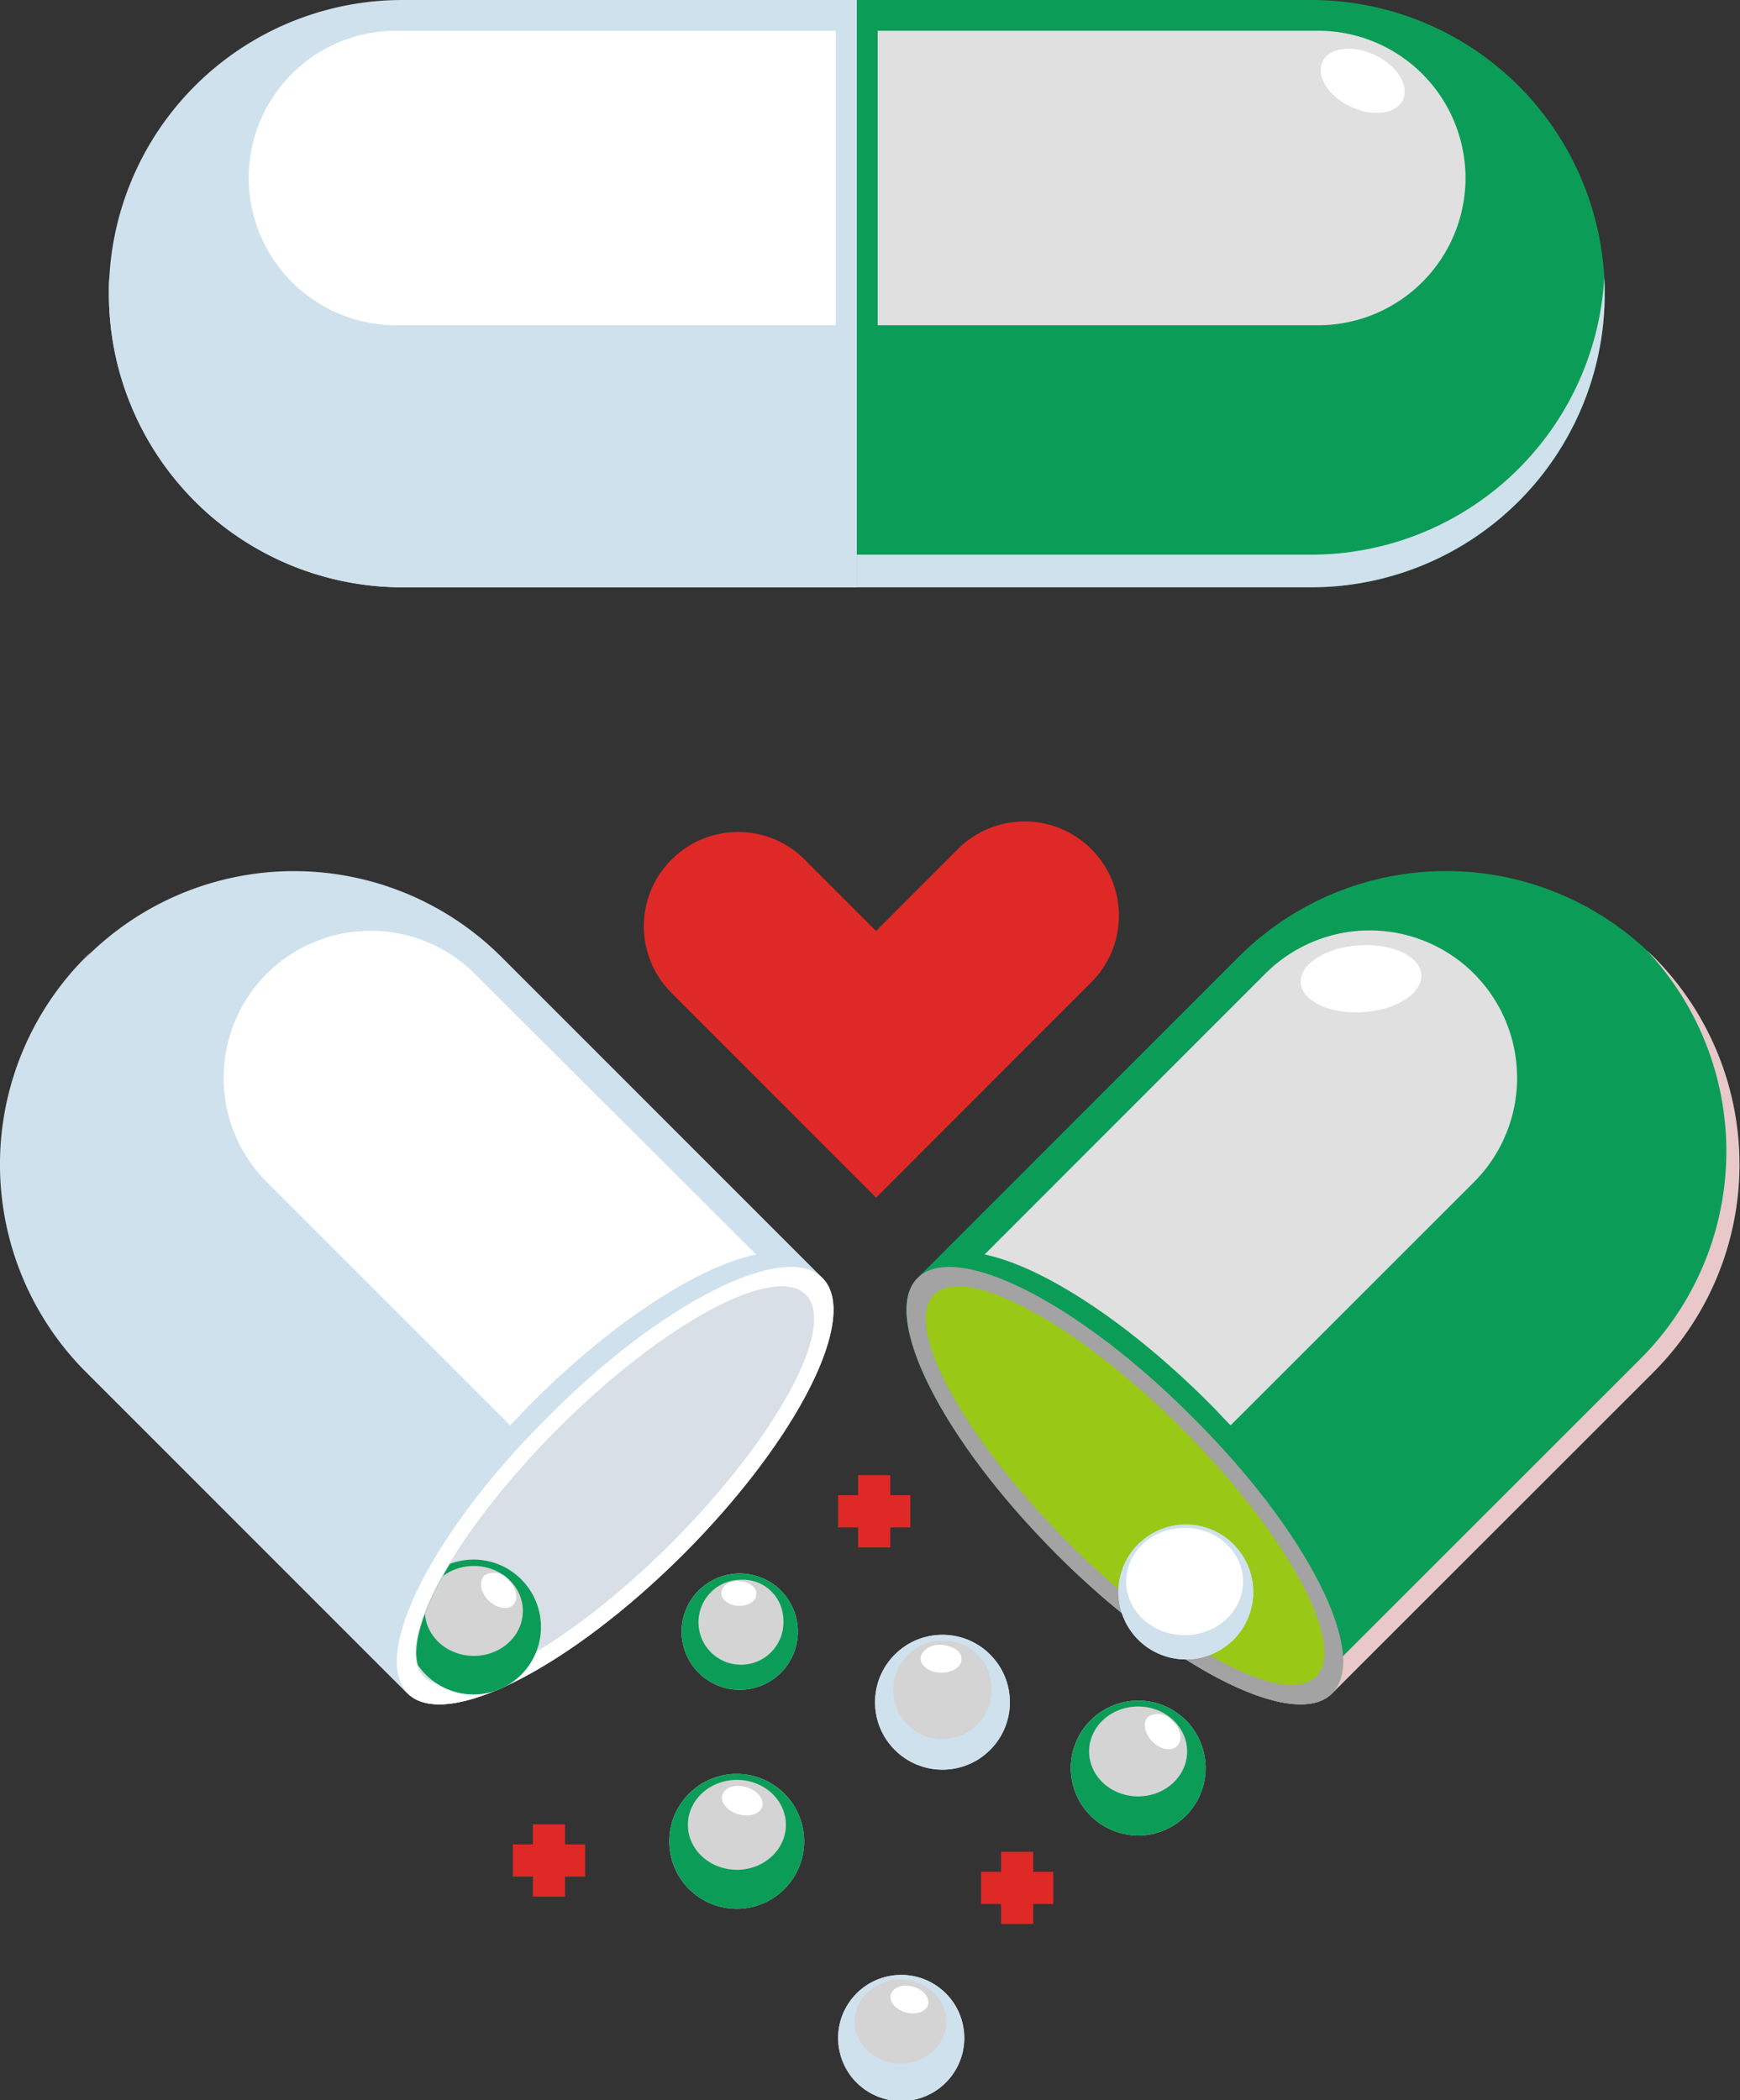 <svg xmlns="http://www.w3.org/2000/svg" xmlns:xlink="http://www.w3.org/1999/xlink" viewBox="0 0 120 144.83"><rect x="0" y="0" width="120" height="144.83" fill="#333333" stroke="none"/><defs><style>.cls-1{fill:none;}.cls-2{isolation:isolate;}.cls-3{fill:#0b9d58;}.cls-4{fill:#df2926;}.cls-5{fill:#e8c8c8;}.cls-10,.cls-12,.cls-5,.cls-7{mix-blend-mode:multiply;}.cls-6{fill:#a3a3a3;}.cls-11,.cls-16,.cls-6,.cls-8{mix-blend-mode:soft-light;}.cls-7{fill:#99c817;}.cls-8{fill:#e0e0e0;}.cls-10,.cls-9{fill:#cfe1ec;}.cls-11,.cls-13{fill:#fff;}.cls-12{fill:#d8dfe6;}.cls-14{clip-path:url(#clip-path);}.cls-15{clip-path:url(#clip-path-2);}.cls-16{fill:#d4d4d4;}</style><clipPath id="clip-path" transform="translate(-1343.85 -226.57)"><path class="cls-1" d="M1411.57,338.89c15.47,15.47,20.88,5.48,23,3.3s-2-9.82-9.25-17.1h0Z"/></clipPath><clipPath id="clip-path-2" transform="translate(-1343.85 -226.57)"><path class="cls-1" d="M1396.12,338.89c-15.46,15.47-20.87,5.48-23,3.3s2-9.82,9.24-17.1h0Z"/></clipPath></defs><g class="cls-2"><g id="Ñëîé_1" data-name="Ñëîé 1"><path class="cls-3" d="M1429.28,292.55l-22.15,22.15h0c-2.61,2.61,1.68,11.14,9.59,19.05h0c7.91,7.9,16.43,12.2,19,9.59h0l22.16-22.15a20.27,20.27,0,0,0,0-28.64h0A20.25,20.25,0,0,0,1429.28,292.55Z" transform="translate(-1343.85 -226.57)"/><path class="cls-4" d="M1419.11,285.12a6.51,6.51,0,0,0-9.2,0l-5.64,5.65-4.92-4.92a6.49,6.49,0,0,0-9.19,0h0a6.49,6.49,0,0,0,0,9.19l14.11,14.12,14.84-14.85A6.49,6.49,0,0,0,1419.11,285.12Z" transform="translate(-1343.85 -226.57)"/><path class="cls-5" d="M1457,320.26l-22.16,22.15h0c-2.56,2.56-10.8-1.52-18.57-9.13l.46.47h0c7.91,7.9,16.43,12.2,19,9.59h0l22.16-22.15a20.27,20.27,0,0,0,0-28.64h0l-.48-.45A20.24,20.24,0,0,1,1457,320.26Z" transform="translate(-1343.85 -226.57)"/><path class="cls-6" d="M1407.13,314.7h0c-2.61,2.61,1.68,11.14,9.59,19.05h0c7.91,7.9,16.43,12.2,19,9.59h0c2.61-2.61-1.68-11.14-9.59-19h0C1418.26,316.39,1409.73,312.09,1407.13,314.7Z" transform="translate(-1343.85 -226.57)"/><path class="cls-7" d="M1408.27,315.85h0c-2.17,2.17,2,9.83,9.24,17.1h0c7.28,7.28,14.94,11.42,17.11,9.24h0c2.17-2.17-2-9.82-9.25-17.1h0C1418.1,317.82,1410.44,313.68,1408.27,315.85Z" transform="translate(-1343.85 -226.57)"/><path class="cls-8" d="M1431.12,293.71l-19.37,19.37c3.9.79,9.82,4.58,15.44,10.2h0c.53.52,1,1.05,1.53,1.58l16.78-16.77a10.17,10.17,0,0,0,0-14.38h0A10.17,10.17,0,0,0,1431.12,293.71Z" transform="translate(-1343.85 -226.57)"/><path class="cls-9" d="M1378.42,292.55l22.15,22.15h0c2.61,2.61-1.69,11.14-9.59,19.05h0c-7.91,7.9-16.44,12.2-19,9.59h0l-22.15-22.15a20.25,20.25,0,0,1,0-28.64h0A20.25,20.25,0,0,1,1378.42,292.55Z" transform="translate(-1343.85 -226.57)"/><path class="cls-10" d="M1372.61,342.66h0l-22.15-22.15a20.25,20.25,0,0,1-.33-28.29c-.12.11-.24.21-.35.33h0a20.25,20.25,0,0,0,0,28.64l22.15,22.15h0c2.61,2.61,11.14-1.69,19-9.59h0l.33-.35C1383.5,341.09,1375.19,345.23,1372.61,342.66Z" transform="translate(-1343.85 -226.57)"/><path class="cls-11" d="M1400.57,314.7h0c2.61,2.61-1.69,11.14-9.59,19.05h0c-7.91,7.9-16.44,12.2-19,9.59h0c-2.61-2.61,1.69-11.14,9.6-19h0C1389.43,316.39,1398,312.09,1400.57,314.7Z" transform="translate(-1343.85 -226.57)"/><path class="cls-12" d="M1399.42,315.85h0c2.17,2.17-2,9.83-9.24,17.1h0c-7.27,7.28-14.93,11.42-17.1,9.24h0c-2.17-2.17,2-9.82,9.24-17.1h0C1389.6,317.82,1397.25,313.68,1399.42,315.85Z" transform="translate(-1343.85 -226.57)"/><path class="cls-11" d="M1376.58,293.71,1396,313.08c-3.9.79-9.83,4.58-15.44,10.2h0c-.53.52-1,1.05-1.53,1.58l-16.78-16.77a10.17,10.17,0,0,1,0-14.38h0A10.17,10.17,0,0,1,1376.58,293.71Z" transform="translate(-1343.85 -226.57)"/><ellipse class="cls-13" cx="1369.29" cy="294.18" rx="4.17" ry="2.31" transform="translate(-1360.39 -134.8) rotate(-3.82)"/><path class="cls-3" d="M1434.27,226.57h-31.33v40.5h31.33a20.25,20.25,0,0,0,20.25-20.25h0A20.25,20.25,0,0,0,1434.27,226.57Z" transform="translate(-1343.85 -226.57)"/><path class="cls-10" d="M1454.49,245.69a20.26,20.26,0,0,1-20.22,19.13h-31.33v2.25h31.33a20.25,20.25,0,0,0,20.25-20.25h0C1454.52,246.44,1454.51,246.07,1454.49,245.69Z" transform="translate(-1343.85 -226.57)"/><path class="cls-8" d="M1434.75,228.69h-30.37V249h30.37a10.17,10.17,0,0,0,10.17-10.17h0A10.17,10.17,0,0,0,1434.75,228.69Z" transform="translate(-1343.85 -226.57)"/><path class="cls-9" d="M1351.36,246.82h0a20.25,20.25,0,0,0,20.25,20.25h31.33v-40.5h-31.33A20.24,20.24,0,0,0,1351.36,246.82Z" transform="translate(-1343.85 -226.57)"/><path class="cls-10" d="M1371.61,264.82h31.33v2.25h-31.33a20.25,20.25,0,0,1-20.25-20.25h0c0-.38,0-.75,0-1.13A20.25,20.25,0,0,0,1371.61,264.82Z" transform="translate(-1343.85 -226.57)"/><path class="cls-11" d="M1371.13,228.69A10.16,10.16,0,0,0,1361,238.85h0A10.17,10.17,0,0,0,1371.13,249h30.36V228.69Z" transform="translate(-1343.85 -226.57)"/><path class="cls-13" d="M1371.31,230.82c.47,1-.39,2.37-1.92,3.1s-3.15.53-3.62-.45.39-2.37,1.92-3.1S1370.84,229.84,1371.31,230.82Z" transform="translate(-1343.85 -226.57)"/><path class="cls-13" d="M1435.06,230.82c-.47,1,.39,2.37,1.92,3.1s3.15.53,3.62-.45-.39-2.37-1.92-3.1S1435.53,229.84,1435.06,230.82Z" transform="translate(-1343.85 -226.57)"/><g class="cls-14"><circle class="cls-9" cx="1425.55" cy="336.31" r="4.65" transform="translate(-678.37 1361.77) rotate(-72.01)"/><circle class="cls-9" cx="1425.55" cy="336.31" r="4.65" transform="translate(-678.37 1361.77) rotate(-72.01)"/><ellipse class="cls-11" cx="81.7" cy="109.06" rx="4.03" ry="3.7"/><ellipse class="cls-11" cx="81.6" cy="108.08" rx="2.35" ry="2.15"/></g><g class="cls-15"><circle class="cls-9" cx="1376.53" cy="338.8" r="4.65" transform="translate(-1042.52 1036.11) rotate(-54.5)"/><circle class="cls-3" cx="1376.53" cy="338.8" r="4.65" transform="translate(-1042.52 1036.11) rotate(-54.5)"/><ellipse class="cls-16" cx="32.68" cy="111.09" rx="3.38" ry="3.1"/><path class="cls-13" d="M1379.22,337.26c-.4.37-1.15.21-1.7-.35s-.65-1.33-.26-1.7a1.29,1.29,0,0,1,1.7.35C1379.5,336.13,1379.62,336.89,1379.22,337.26Z" transform="translate(-1343.85 -226.57)"/></g><ellipse class="cls-13" cx="1437.7" cy="294.18" rx="4.17" ry="2.31" transform="translate(-1360.24 -130.25) rotate(-3.82)"/><circle class="cls-9" cx="1394.66" cy="353.55" r="4.65" transform="translate(-1104.64 984.31) rotate(-50.8)"/><circle class="cls-3" cx="1394.66" cy="353.55" r="4.65" transform="translate(-1104.64 984.31) rotate(-50.8)"/><ellipse class="cls-16" cx="50.82" cy="125.84" rx="3.38" ry="3.1"/><path class="cls-13" d="M1396.42,351.15c-.16.52-.9.76-1.66.53s-1.25-.82-1.09-1.34.89-.76,1.65-.53S1396.57,350.63,1396.42,351.15Z" transform="translate(-1343.85 -226.57)"/><circle class="cls-9" cx="1422.34" cy="348.49" r="4.65" transform="translate(-862.16 1244.27) rotate(-63.8)"/><circle class="cls-3" cx="1422.34" cy="348.49" r="4.65" transform="translate(-862.16 1244.27) rotate(-63.8)"/><ellipse class="cls-16" cx="78.49" cy="120.78" rx="3.38" ry="3.1"/><path class="cls-13" d="M1425,347c-.39.37-1.15.21-1.69-.35s-.66-1.33-.27-1.7a1.29,1.29,0,0,1,1.7.35C1425.31,345.82,1425.43,346.57,1425,347Z" transform="translate(-1343.85 -226.57)"/><circle class="cls-9" cx="1408.84" cy="343.96" r="4.65" transform="translate(-1174.42 870.37) rotate(-45)"/><circle class="cls-9" cx="1408.84" cy="343.96" r="4.65" transform="translate(-1174.42 870.37) rotate(-45)"/><path class="cls-16" d="M1412.22,342.81a3.39,3.39,0,1,1-3.38-3.09A3.25,3.25,0,0,1,1412.22,342.81Z" transform="translate(-1343.85 -226.57)"/><path class="cls-13" d="M1410.16,341c0,.54-.68.95-1.46.92s-1.39-.5-1.36-1,.68-1,1.46-.92S1410.19,340.43,1410.16,341Z" transform="translate(-1343.85 -226.57)"/><circle class="cls-9" cx="1405.94" cy="367.05" r="4.35" transform="translate(-1005.41 1126.29) rotate(-57.35)"/><circle class="cls-9" cx="1405.94" cy="367.05" r="4.35" transform="translate(-1005.41 1126.29) rotate(-57.35)"/><ellipse class="cls-16" cx="62.1" cy="139.41" rx="3.16" ry="2.9"/><path class="cls-13" d="M1407.85,364.83c-.15.49-.84.71-1.55.51s-1.17-.77-1-1.26.84-.71,1.55-.5S1408,364.35,1407.85,364.83Z" transform="translate(-1343.85 -226.57)"/><circle class="cls-9" cx="1394.96" cy="339.17" r="4.01" transform="translate(-854.3 1226.68) rotate(-64.57)"/><circle class="cls-3" cx="1394.96" cy="339.17" r="4.01" transform="translate(-854.3 1226.68) rotate(-64.57)"/><path class="cls-16" d="M1397.87,338.18a2.93,2.93,0,1,1-2.91-2.67A2.79,2.79,0,0,1,1397.87,338.18Z" transform="translate(-1343.85 -226.57)"/><path class="cls-13" d="M1396,336.55c0,.47-.62.8-1.29.75s-1.16-.47-1.11-.94.62-.81,1.29-.75S1396.09,336.08,1396,336.55Z" transform="translate(-1343.85 -226.57)"/><polygon class="cls-4" points="62.78 105.33 62.78 103.11 61.4 103.11 61.4 101.73 59.18 101.73 59.18 103.11 57.8 103.11 57.8 105.33 59.18 105.33 59.18 106.71 61.4 106.71 61.4 105.33 62.78 105.33"/><polygon class="cls-4" points="40.35 129.41 40.35 127.19 38.97 127.19 38.97 125.81 36.75 125.81 36.75 127.19 35.37 127.19 35.37 129.41 36.75 129.41 36.75 130.79 38.97 130.79 38.97 129.41 40.35 129.41"/><polygon class="cls-4" points="72.64 131.3 72.64 129.08 71.26 129.08 71.26 127.7 69.04 127.7 69.04 129.08 67.66 129.08 67.66 131.3 69.04 131.3 69.04 132.68 71.26 132.68 71.26 131.3 72.64 131.3"/></g></g></svg>